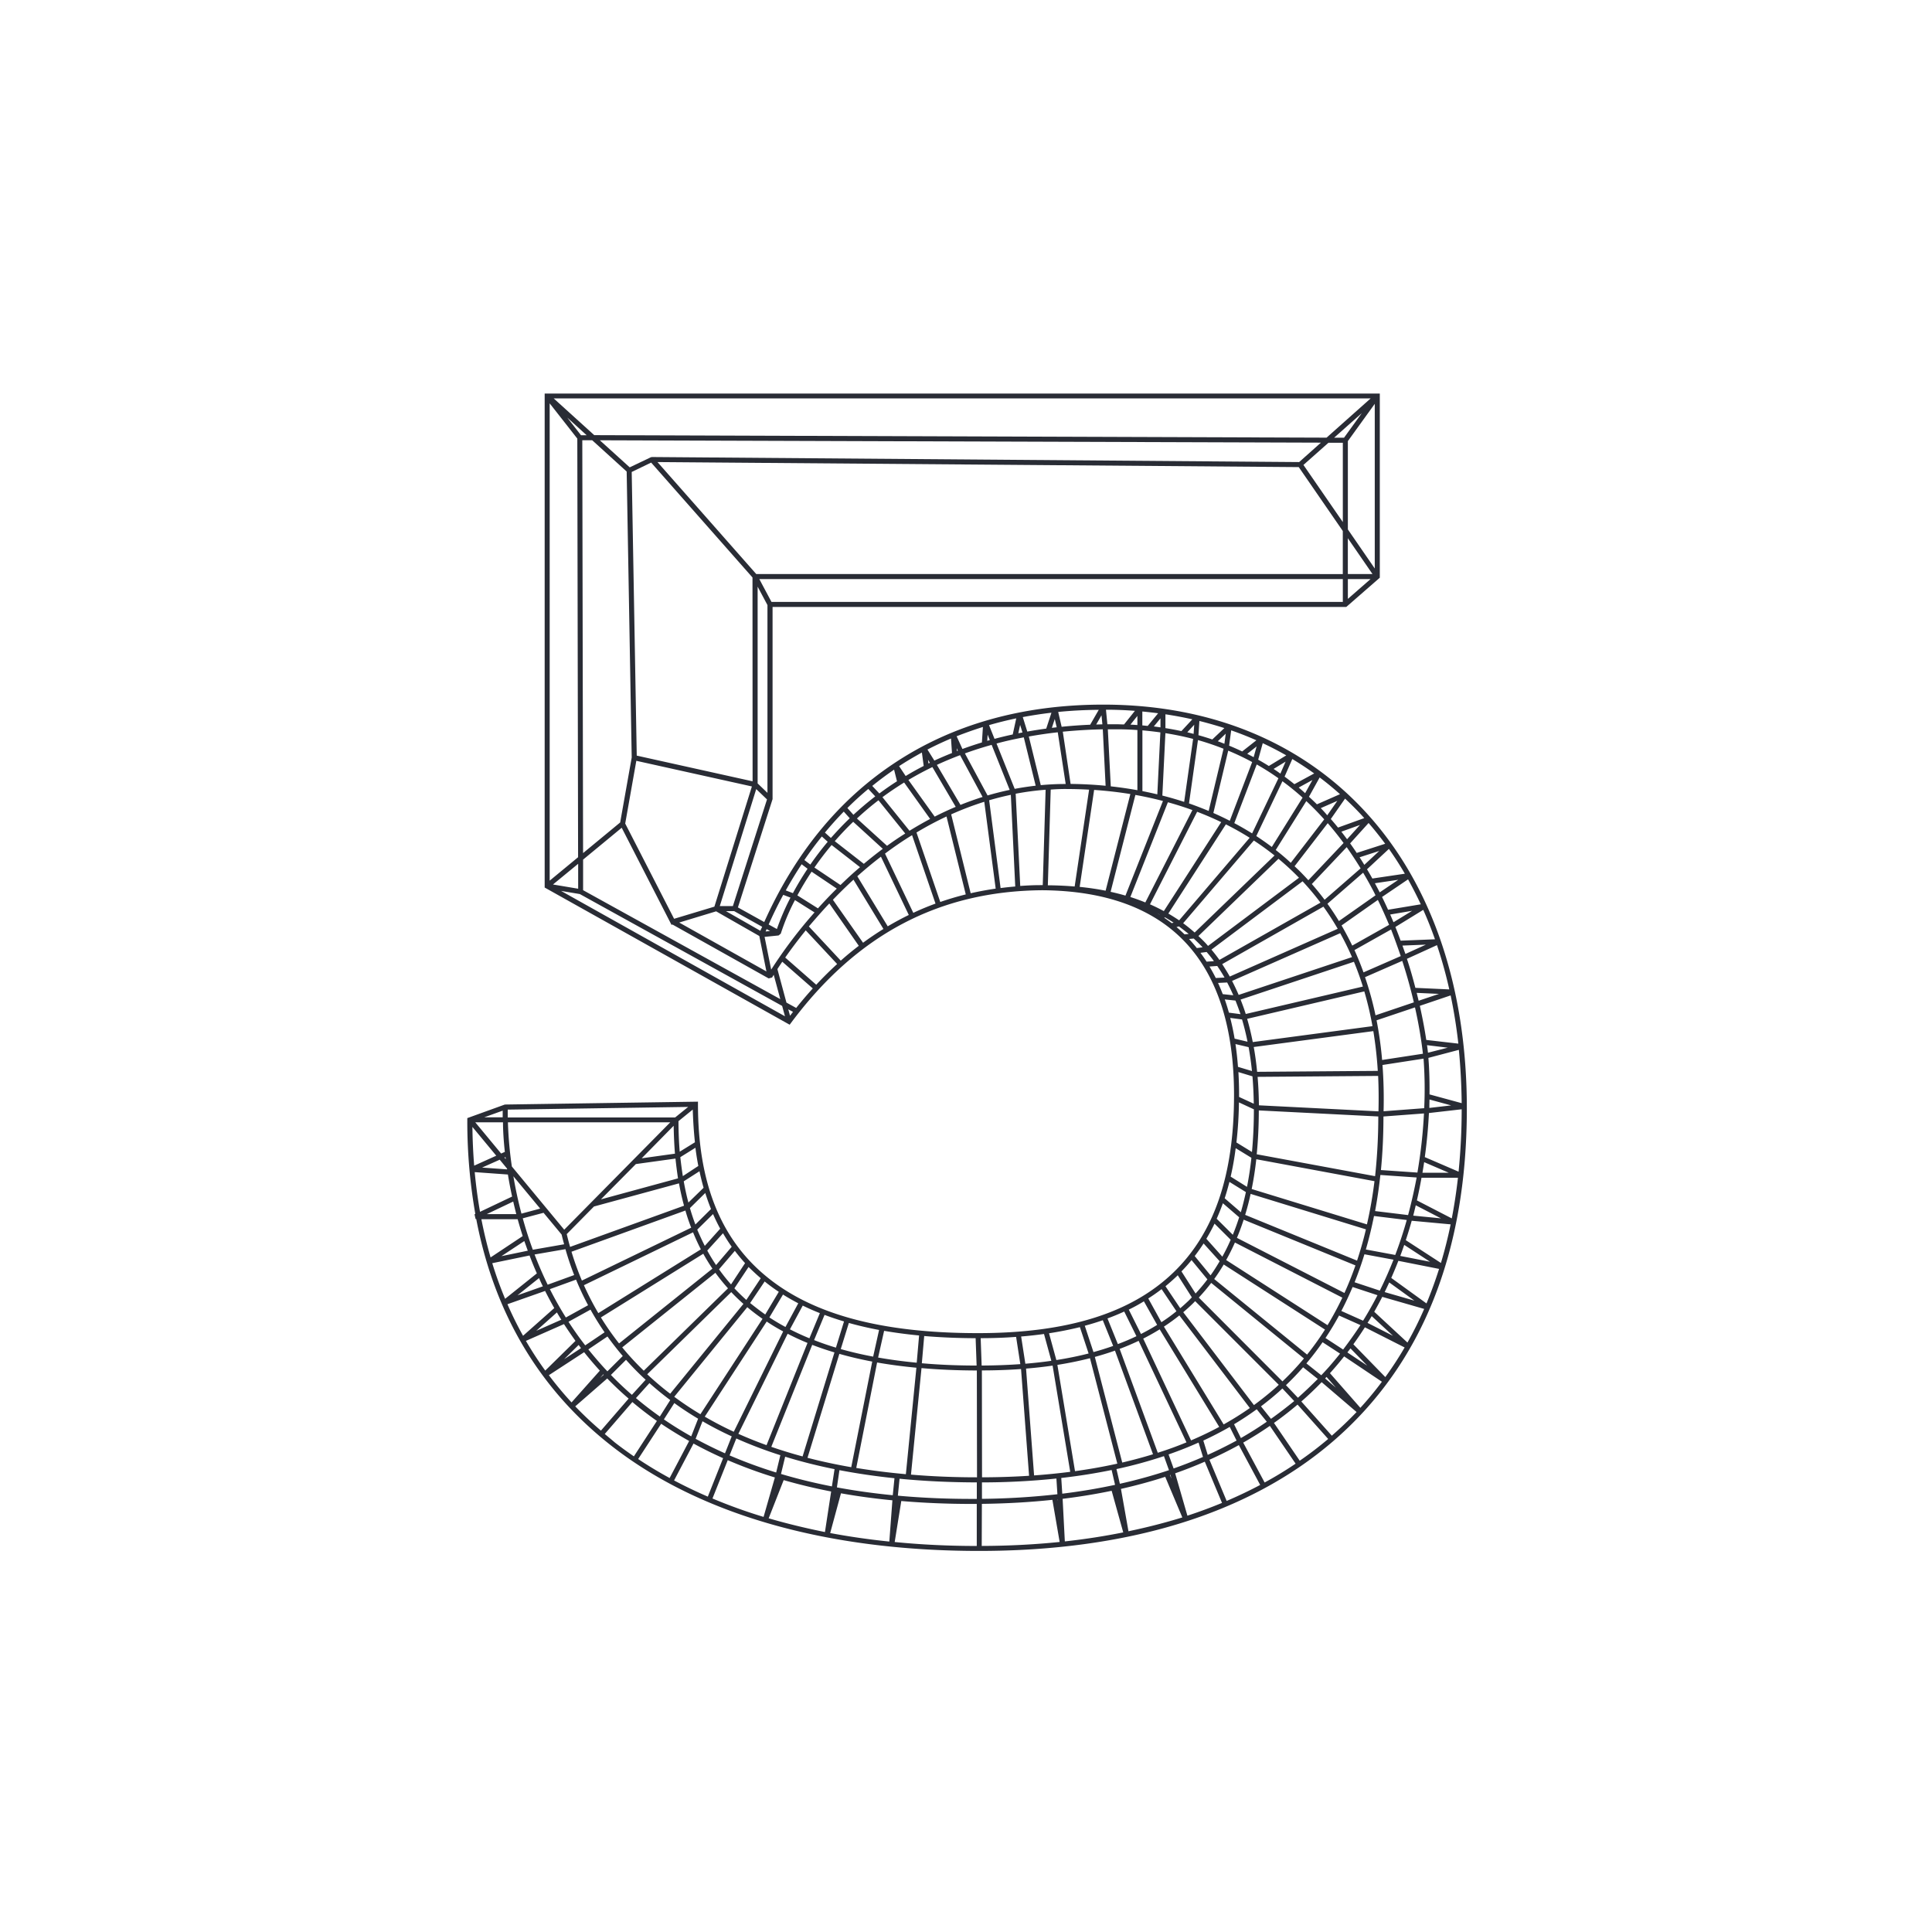 <svg xmlns="http://www.w3.org/2000/svg" viewBox="0 0 767.13 767.13"><defs><style>.cls-1{fill:#292c35;}</style></defs><g id="Layer_2" data-name="Layer 2"><path class="cls-1" d="M438.07,279.78c-32,0-60,7.89-83.27,23.45-22,14.66-39.21,35.81-51.35,62.88L293,360.3l13.76-43V241H534.56l13.31-11.61V156.26H216.27V352.41l97.28,54.47.52-.7c26.16-35.11,58.78-52.35,99.69-52.7,25.27.17,44.56,7.27,57.32,21.14,12.55,13.64,18.91,33.89,18.91,60.2,0,31.85-7.9,54.92-24.16,70.52-16.8,16.13-42.15,24-77.49,24-38.64,0-66.37-7.56-84.78-23.11-17.78-15-26.42-37.2-26.42-67.8v-1l-76.68,1.14-14.91,5.39V445A211.88,211.88,0,0,0,188.73,482l-.32.15.43,1.9h.26c7.17,37.54,25.17,67.76,53.8,90.12,34.87,27.25,85.32,41.65,145.89,41.65,29.19,0,55.85-3.63,79.26-10.78,23.86-7.3,44.43-18.28,61.15-32.66,35.32-30.37,53.23-74.88,53.23-132.28C582.43,342.72,525.77,279.78,438.07,279.78Zm27.11,307.4-.63-1.5.18-.06ZM242.57,545.94l6-6c2.09,2.35,4.35,4.7,6.8,7,.32.31.66.6,1,.9l-5.46,6Q246.58,550.08,242.57,545.94Zm61.05-37.11q2.67,2.16,5.61,4.11l-5.38,9c-2.07-1.44-4.06-3-6-4.55ZM469.79,366.58l28.06-32.84q4.27,2.79,8.22,5.94l-31.71,30.59C472.9,369,471.38,367.74,469.79,366.58Zm-57-15.12v0c-2.6,0-5.16.14-7.69.32l-1.81-36.62a108.08,108.08,0,0,1,11.89-1.58l-1.14,37.86h-.31ZM304.73,314.81l-3.9-3.74V232.94l3.9,7.31Zm-3.23,56.85,2.82,14.06-34.63-19.41,14.66-4.45Zm-71.93-18.78-10-1.68,10-8.22ZM515.85,183.47l-257-2-.44.1-8.37,4-11.87-10.75,286.32.94Zm11.64-7.67,5.7,0v31.5l-15.64-22.69ZM283.66,360l-16,4.82L248.25,327l4.41-24.91,45.89,10.18Zm15.17-49.77-46-10.2-2-112.63,7.72-3.72,40.24,45.62Zm-50-123,2,113.53-4.58,25.81-14.73,12.16-.31-163.92h3.94Zm-18.14-14.42-5.45-7,7.69,7Zm.84,180.65,0-12.14,15.33-12.65,19.77,38.55.39-.12,38.2,21.4,1.36-.37s.23-.4.64-1.07l2.61,9.66Zm68.74-40.14,4.28,4.1L291,359.78h-5.2Zm0-85.4-39.21-44.45,254.63,2,17.49,25.37v17.1Zm233.4-54.12h-3.94l11-9.77Zm1.51,39.92,9.78,14.2h-9.78Zm-8.45-39.94-290.78-1-16.1-14.59H544.24Zm-297.5.37.31,166.22-11.28,9.31V160.16Zm1,180.85,80.33,44.41,1.12,4.12-88.9-49.78ZM313,400.77l1.88,1-1.18,1.55Zm-.73-2.68-3.59-13.3c.54-.84,1.19-1.82,1.94-2.92l12.11,10.6q-3.36,3.7-6.59,7.75ZM306.21,385l-2.62-13,5.56-.56.87-.72a82.27,82.27,0,0,1,5.63-13.33l7.77,4.9A185.06,185.06,0,0,0,306.21,385ZM304,369.86c.13-.32.27-.63.41-.94l1.37.76ZM544.66,522.59l8.46,7.82L543,525.27C543.59,524.38,544.13,523.49,544.66,522.59Zm-3.43,1.81-8.63-3.86c1.61-3.07,3.09-6.24,4.47-9.52l9.88,3.26Q544.34,519.38,541.23,524.4Zm-5,11,6.65,6.85L535,537Zm-2.88.48-7.05-4.6q2.88-4.31,5.39-8.93l8.5,3.8Q537,531,533.32,535.84Zm-28.66,27.53-4-5q3.58-2.7,6.91-5.63c.54-.48,1.07-1,1.6-1.46l4.69,5C510.89,558.74,507.84,561.12,504.66,563.37ZM492.72,571,490,565.52q4.69-2.81,9-5.95l4,4.95Q498.05,567.94,492.72,571Zm-13.17,6.69L477.8,572q5.44-2.52,10.49-5.42L491,572C487.3,574,483.48,575.91,479.55,577.68ZM466,583.08l-2-5.58q6.18-2.14,11.91-4.71l1.75,5.71C473.92,580.14,470,581.67,466,583.08Zm-44.21,10-.4-6.23q10.38-1.18,20-3.16l1.36,5.89Q432.65,591.75,421.8,593.09ZM420,595.93l-.11-.61h.07Zm-30.1-.79v-6.53a286.6,286.6,0,0,0,29.56-1.54l.4,6.24A291.1,291.1,0,0,1,389.86,595.14ZM263.61,563.59l4.14-6.48c3,2.18,6.17,4.26,9.45,6.21l-2.74,7Q268.83,567.17,263.61,563.59Zm39.16-39.93-24.66,37.88q-5.43-3.25-10.39-6.93l29-35.57Q299.61,521.47,302.77,523.66Zm8.21,5-19.62,39.84q-6-2.78-11.52-6l24.59-37.76C306.52,526.15,308.71,527.46,311,528.68Zm9.66,4.56-16.27,40.6q-5.79-2.08-11.19-4.5l19.57-39.73Q316.53,531.56,320.64,533.24Zm10.7,3.77-12.66,41.31q-6.4-1.73-12.42-3.81L322.5,534C325.34,535.08,328.28,536.09,331.34,537Zm15,3.62L338,582.57q-9-1.56-17.37-3.73l12.65-41.27Q339.49,539.34,346.3,540.63Zm17.53,2.44-4.18,42.3q-10.2-.92-19.7-2.48L348.27,541Q355.7,542.3,363.83,543.07Zm24,1.1.07,42.44q-13.62,0-26.22-1.07l4.18-42.29Q376.22,544.14,387.79,544.17Zm17.55-.57,3.19,42.4q-9.06.59-18.68.61l-.06-42.44Q397.89,544.14,405.34,543.6Zm12.53-1.35,7,42.18q-7,.9-14.35,1.43l-3.19-42.42C411,543.13,414.47,542.74,417.87,542.25ZM278.94,564.33q5.56,3.23,11.6,6l-2.67,6.73q-6-2.69-11.66-5.76Zm13.42,6.84a168.68,168.68,0,0,0,17.49,6.64l-1.66,6.87a182.87,182.87,0,0,1-18.5-6.79Zm17.75,14.09,1.65-6.85q9.38,2.88,19.61,4.94l-1.05,6.85Q319.82,588.15,310.11,585.26Zm22.2,5.33,1-6.84c7,1.34,14.28,2.41,21.85,3.2l-.67,6.75Q343,592.58,332.31,590.59Zm24.2,3.29.67-6.73q14.63,1.43,30.68,1.46l0,6.55Q371.51,595.25,356.51,593.88Zm70.34-9.73-7-42.2q6.76-1.07,12.94-2.65l10.86,41.86Q435.55,582.95,426.85,584.15Zm18.75-3.42-10.88-41.94q4.13-1.14,8-2.5l15.1,41.15Q451.89,579.25,445.6,580.73Zm14.11-3.89L444.58,535.6q3.9-1.47,7.53-3.2l19,40.31Q465.59,575,459.71,576.84Zm.76-49,23.64,38.73c-3.57,1.93-7.31,3.71-11.18,5.36l-19-40.41C456.18,530.37,458.36,529.15,460.47,527.84Zm48.75,20.66L476,515.22a76.14,76.14,0,0,0,4.93-5.82l36.82,30A108.72,108.72,0,0,1,509.22,548.5ZM519,537.86l-36.88-30c1.34-1.85,2.59-3.78,3.78-5.77l40.21,25.84A109.5,109.5,0,0,1,519,537.86Zm-28.62-44.48L533,515.25a122.56,122.56,0,0,1-5.88,10.93l-40.25-25.86C488.12,498.09,489.27,495.77,490.34,493.38Zm26.83-143.45a106,106,0,0,1,7.11,8.48l-40.13,22.74c-1-1.42-2.07-2.78-3.17-4.09Zm23.07-5.16-14.33,12.49q-2.42-3.22-5.07-6.25l13.85-14.64C536.61,339.07,538.46,341.86,540.24,344.77ZM561.39,398l-15.22,5.14A128.31,128.31,0,0,0,542,388l14.78-6.47C558.74,387.5,560.23,393.08,561.39,398Zm1.14-3.77,8.83.41-8.07,2.72C563.05,396.38,562.8,395.34,562.53,394.27Zm3,45.79-16.16,1.22a181.76,181.76,0,0,0-.43-18.37l16.3-2.52A162.78,162.78,0,0,1,565.5,440.06Zm-19.51,27L499,458.32c.54-5.52.82-11.31.83-17.41l47.44,2.4A220.09,220.09,0,0,1,546,467.05Zm1.35-25.74-47.5-2.4q-.06-5.84-.52-11.3l47.86-.37Q547.53,434.1,547.34,441.31Zm1.42-20.4a149.34,149.34,0,0,0-2.2-15.75L561.84,400A177.69,177.69,0,0,1,565,418.4Zm8.11-45.43,9.27-.37-8.12,3.7C557.65,377.71,557.27,376.6,556.87,375.48Zm-.68,4.16-14.82,6.48q-1.64-4.55-3.59-8.85l14.54-8.18C553.76,372.68,555,376.21,556.19,379.64ZM552,363.12l8.71-1.47-7.4,4.54C552.88,365.17,552.44,364.15,552,363.12Zm-.43,4.1-14.64,8.24q-2-4.12-4.24-8l14.41-10.13C548.72,360.63,550.21,364,551.56,367.22Zm-4-13.4q-.81-1.57-1.65-3.12l9.3-1.37-7.39,5Zm-1.81.86.41.82-14.54,10.22q-2.14-3.53-4.55-6.87l14.17-12.33Q543.61,350.47,545.78,354.68Zm-5.93-14.28,7.82-2.52-5.93,5.52Q540.81,341.89,539.85,340.4ZM525.48,360a102.18,102.18,0,0,1,5.68,8.79L488.3,387.75c-.94-1.71-2-3.35-3-4.94Zm6.67,10.54q2.55,4.59,4.68,9.5l-45,15c-.81-1.91-1.69-3.75-2.62-5.55Zm5.45,11.35c1.31,3.19,2.5,6.46,3.55,9.84l-46.51,10.89c-.62-2-1.32-3.86-2.05-5.72Zm4.12,11.76a131.1,131.1,0,0,1,3.24,13.8l-47.53,6.32c-.62-3.2-1.37-6.27-2.23-9.23Zm3.58,15.77a157.11,157.11,0,0,1,1.77,15.79l-47.91.37c-.33-3.39-.77-6.68-1.34-9.85Zm-47.47,28.83L492,435.56c0-.25,0-.49,0-.74,0-3.13-.1-6.17-.27-9.14l5.58,1.69Q497.75,432.64,497.83,438.28Zm-5.89-.53,5.93,2.75v.28c0,5.83-.27,11.37-.76,16.67l-6.17-3.79A156.24,156.24,0,0,0,491.94,437.75Zm6.89,22.57L545.76,469q-1.1,8.91-3,17.16L497,472.12Q498.15,466.45,498.83,460.32Zm-2.26,13.76,45.79,14.08c-1,4.28-2.2,8.41-3.52,12.42l-44.43-18.17C495.23,479.72,495.94,477,496.57,474.08Zm-2.76,10.24,44.39,18.16c-1.31,3.78-2.77,7.42-4.37,10.95l-42.69-21.89C492.12,489.22,493,486.81,493.81,484.32Zm57.8,24.92,10,7.23-11.81-3.4C550.42,511.79,551,510.52,551.61,509.24Zm-3.75,3.24-10-3.31q2.16-5.39,3.91-11.11l11.54,2.15C551.68,504.29,549.89,508.39,547.86,512.48Zm9.7-18.15L567.82,501,556,498.69C556.54,497.24,557.06,495.78,557.56,494.33Zm-3.55,4-11.68-2.17c1.25-4.29,2.32-8.73,3.24-13.3l13,1.59C557.29,489,555.78,493.63,554,498.31Zm8.14-19.72,10,5.18-11-1.07Q561.66,480.63,562.15,478.59Zm-3,3.89L546,480.87c.87-4.63,1.56-9.41,2.1-14.33l14.4,1C561.59,472.35,560.48,477.35,559.1,482.48Zm6.38-21,9.71,4.18H564.81C565.05,464.21,565.28,462.82,565.48,461.44Zm-2.67,4.12-14.54-1q1-10.23,1-21.27l16.09-1.21A198.28,198.28,0,0,1,562.81,465.56Zm4.79-29,8.55,2.33-8.65,1C567.54,438.72,567.58,437.62,567.6,436.55ZM567,418c-.08-.71-.2-1.73-.38-3l8.22,1Zm-.68-5.08c-.51-3.41-1.32-8-2.56-13.54L576,395.24q1.95,9.28,3.06,19.15ZM562,392.24c-.94-3.62-2-7.48-3.36-11.52l11.93-5.44a174.32,174.32,0,0,1,4.89,17.58Zm-5.85-18.73q-1-2.7-2.09-5.44l11.07-6.8q2.54,5.69,4.65,11.69Zm-5-12.28c-.76-1.69-1.55-3.38-2.39-5.07l10.33-7q2.68,4.82,5.06,9.91Zm-6.23-12.4c-.69-1.24-1.4-2.46-2.12-3.67l8.69-8.09q3.36,4.76,6.33,9.85Zm-6.21-10.16q-1.29-1.94-2.62-3.79l7.33-8.1q3.45,4,6.59,8.25Zm-3.83-5.44c-.75-1-1.5-2-2.27-3l7.4-2.67Zm-1.38,1.49-14,14.79c-.73-.81-1.48-1.61-2.24-2.39-1-1.08-2.13-2.13-3.23-3.17l13.17-17.1Q530.45,330.6,533.49,334.72Zm-43.4-7.89L499,303.54a101.05,101.05,0,0,1,8.62,5.48l-10.45,21.89C494.85,329.48,492.5,328.11,490.09,326.83Zm-33.48,32.24,18.72-36.74c3.28,1.24,6.46,2.62,9.56,4.11l-22.78,35.32C460.33,360.8,458.51,359.9,456.61,359.07ZM402.9,313.23l-7.21-18c3.63-1,7.24-1.77,10.82-2.46l4.72,19.2C408.4,312.3,405.62,312.71,402.9,313.23Zm-10.77,2.62-9-16.7q5.31-1.92,10.62-3.39l7.16,17.88Q396.43,314.58,392.13,315.85Zm-21,8.4-10.43-14.56q4.71-2.79,9.52-5.11l9.26,15.79Q375.19,322.18,371.14,324.25Zm-10,5.61-10.74-13.33c2.82-2.09,5.69-4,8.61-5.82l10.32,14.46Q365.1,327.42,361.15,329.86ZM343,343l-11.54-9q1.88-2.16,3.94-4.32,1.66-1.74,3.38-3.37l11.75,10.73C347.89,339,345.38,341,343,343Zm-7,6.23-2.28,2.18-10.34-6.94c2-2.9,4.26-5.9,6.82-8.94l11.28,8.79C339.52,346,337.7,347.62,336,349.23Zm-11.2,11.46-8.19-5.16c1.56-2.89,3.42-6.06,5.65-9.41l10,6.72C329.56,355.5,327.07,358.13,324.77,360.69Zm27.42-24.84L340.26,325q4.17-3.89,8.55-7.24l10.63,13.2C356.92,332.53,354.5,334.18,352.19,335.85Zm16.26-34.17.74,1.2-.55.27Zm12.9,17.92L372,303.71c3.05-1.42,6.13-2.69,9.21-3.86l8.94,16.59C387.16,317.39,384.21,318.45,381.35,319.6Zm-1.49-22.53.45,1-.38.15ZM392,294.15l.16-2.45.86,2.17Zm12.34-3,.72-3.31.93,3Zm8.92,20.63-4.75-19.34q5.83-1.05,11.49-1.67l3.15,20.53C419.76,311.29,416.46,311.46,413.23,311.76ZM417.66,289l1.15-3.51.77,3.29Zm20.22.61L439,312q-6.82-.66-13.9-.73L422,290.53C427.47,290,432.8,289.68,437.88,289.59Zm-2.62-1.93,2.11-3.67.35,3.6Zm16.36.21c-.92-.06-1.83-.13-2.76-.17l2.76-3.45Zm0,2v23.87q-5.19-.94-10.57-1.53l-1.17-22.65c1.3,0,2.58,0,3.85,0C446.4,289.58,449,289.69,451.62,289.87Zm34.55,5.43c-.87-.34-1.74-.68-2.62-1l3.15-3Zm-.35,2L479.92,322q-3.82-1.59-7.81-3l3.56-25.14A106.88,106.88,0,0,1,485.82,297.3Zm-37,58.86,14.91-37.63q5,1.38,9.73,3.1l-18.69,36.68Q451.86,357.14,448.8,356.16Zm0-40.87L439,353.67c-3.3-.66-6.74-1.16-10.3-1.52l5.74-38.5Q441.79,314.15,448.83,315.29Zm2,.33q5.6,1,10.95,2.4l-14.89,37.57q-2.88-.84-5.9-1.5Zm23.12-24.24c-.83-.22-1.67-.44-2.51-.63l2.75-3Zm-.2,2-3.55,25c-2.83-.93-5.72-1.76-8.66-2.51l1.21-24.78Q468.36,292,473.73,293.39Zm-13-2.58-1.21,24.59q-2.93-.7-5.92-1.29V290C456,290.21,458.4,290.48,460.75,290.81Zm-2.61-2.36,2.65-3.22v3.57C459.91,288.68,459,288.55,458.14,288.45Zm-34.69,24.83c3,0,6,.09,9,.25L426.71,352c-3.43-.29-7-.46-10.65-.48l1.14-38C419.26,313.35,421.34,313.28,423.45,313.28Zm58.34,9.53,5.9-24.76a101,101,0,0,1,9.51,4.53l-8.89,23.32Q485.12,324.27,481.79,322.81Zm16-22.17c-.84-.45-1.69-.9-2.55-1.33l3.73-2.94Zm7.89,4.68,4.8-2.92-2.08,4.77C507.53,306.54,506.63,305.92,505.71,305.32Zm3.54,4.87q4.11,3,8,6.51L505,336.3c-2-1.5-4.05-2.95-6.17-4.33Zm6.43,2.52,5.48-3-2.9,5.23C517.41,314.18,516.55,313.44,515.68,312.71Zm-9.11,24.81,12.16-19.44q3.67,3.42,7.11,7.25l-13.28,17.25C510.63,340.82,508.64,339.14,506.57,337.52Zm17.87-16.64L531,318l-4,5.73C526.19,322.73,525.32,321.8,524.44,320.88Zm-1.5-1.52q-1.56-1.56-3.16-3l4.25-7.67q4.17,3.13,8.07,6.64Zm-8.94-8q-1.75-1.41-3.55-2.75l-.35-.24,3.07-7q4.47,2.69,8.69,5.73Zm-10.15-7.22q-2.09-1.31-4.23-2.51l1.81-6.55q4.79,2.24,9.34,4.84Zm-10.58-5.78c-1.71-.81-3.43-1.58-5.19-2.3l.82-6.07q5.1,1.77,10,3.94Zm-11.87-4.76c-1.81-.61-3.64-1.18-5.5-1.69l.38-5.65q5,1.25,9.91,2.82Zm-12.26-3.32c-2.09-.44-4.2-.84-6.35-1.18v-5.49q5.43.81,10.68,2Zm-13.39-2.05c-.71-.07-1.41-.15-2.13-.21v-5.52c2.11.19,4.2.43,6.27.7Zm-9.39-.59c-.87,0-1.74-.06-2.62-.07-1.35,0-2.68,0-4,0l-.56-5.78q5.83,0,11.49.45Zm-13.45.11q-5.85.25-11.33.82l-1.37-5.89c5.24-.53,10.62-.8,16.11-.85Zm-17.45,1.54c-2.56.34-5.07.74-7.52,1.18l-1.79-5.75q5.6-1.06,11.38-1.74Zm-13.3,2.33q-3.71.79-7.23,1.74l-2.18-5.45q5.29-1.53,10.81-2.69Zm-12.24,3.17q-4,1.22-7.73,2.59l-2.31-5.05q5.1-2,10.44-3.69ZM378,299q-3.62,1.45-7,3l-2.74-4.38q4.58-2.37,9.35-4.38Zm-11.23,5.13c-2.5,1.28-4.88,2.61-7.16,4L357,304.2c2.94-1.93,6-3.72,9.05-5.4Zm-10.61,6.09c-2.48,1.58-4.81,3.2-7,4.84l-2.82-3q4.2-3.4,8.67-6.46Zm-8.63,6c-3.16,2.42-6,4.88-8.67,7.31l-2.39-2.7q4-4,8.31-7.57Zm-10.12,8.68q-1.84,1.75-3.49,3.48c-1.39,1.45-2.7,2.9-4,4.34l-2.37-2.13q3.6-4.35,7.48-8.33Zm-8.75,9.34c-2.59,3.08-4.88,6.12-6.91,9.05l-2.36-1.8c2.2-3.25,4.52-6.36,6.93-9.35Zm-8,10.71c-2.3,3.44-4.22,6.71-5.82,9.68L312,353.55c2-3.58,4.09-7.05,6.3-10.38Zm8.65,13.8L341,375.55q-3.65,2.77-7.16,5.89l-12.67-13.58C323.62,365,326.3,361.9,329.26,358.76Zm1.41-1.48c2.11-2.19,4.34-4.41,6.71-6.63l1.46-1.35,11.89,19.57q-4.12,2.55-8.09,5.47Zm9.69-9.34c2.88-2.57,6-5.19,9.38-7.77l11.06,23.14q-4.26,2.08-8.36,4.51Zm11-9c3.36-2.5,6.94-5,10.74-7.31l9.31,27.17q-4.49,1.63-8.82,3.67Zm12.5-8.37a130.5,130.5,0,0,1,11.92-6.36l7.64,30.94q-5.16,1.28-10.12,3Zm13.77-7.2a120.71,120.71,0,0,1,13.14-5l4.53,34.48q-5.06.74-9.93,1.84Zm15.08-5.6c2.8-.82,5.67-1.55,8.61-2.16L403.12,352q-2.94.24-5.82.62Zm67.79,45.42-.08,0-1.06-.65Zm2,1.06c1.18.67,2.33,1.37,3.45,2.11l-.76.2c-.95-.74-1.94-1.45-2.95-2.14Zm1.37-1.52,22.83-35.4q4.89,2.46,9.45,5.33l-28,32.78C466.76,364.49,465.34,363.57,463.87,362.72ZM507.64,341a103.54,103.54,0,0,1,8.14,7.52l-36.11,27.07c-.21-.24-.41-.49-.62-.72-1-1.11-2.1-2.17-3.2-3.21Zm-28.53,37c1,1.17,2,2.38,2.89,3.64l-2.9.2c-.78-1.21-1.59-2.37-2.44-3.51Zm4.22,5.55c1,1.49,2,3,2.88,4.61l-3.47.17c-.78-1.57-1.62-3.08-2.49-4.56Zm3.93,6.56c.86,1.64,1.68,3.33,2.44,5.08l-4.19-.45c-.58-1.52-1.21-3-1.87-4.45Zm3.3,7.18c.7,1.75,1.36,3.54,2,5.4l-4.6-.6q-.75-2.7-1.65-5.25Zm2.61,7.5q1.26,4.25,2.18,8.84l-5.13-1.22q-.72-4.26-1.74-8.23Zm2.61,11c.55,3.06,1,6.22,1.33,9.49l-5.55-1.67q-.35-4.67-1-9.05Zm1.11,43.93q-.64,6-1.75,11.54l-6.49-4.06c.84-3.6,1.5-7.38,2-11.3Zm-2.19,13.62q-.88,4.11-2,8l-6.42-5.54c.69-2.11,1.31-4.28,1.88-6.51Zm-2.67,10c-.77,2.39-1.6,4.72-2.52,6.95l-6.41-6.37q1.33-3,2.47-6.15Zm-3.37,8.92c-1,2.32-2.12,4.57-3.31,6.72L479,491.87c1.16-1.94,2.25-3.94,3.25-6Zm-4.37,8.53c-1.14,1.94-2.33,3.82-3.62,5.61l-6.29-7.66c1.23-1.62,2.42-3.29,3.53-5ZM479.42,508a72.29,72.29,0,0,1-4.7,5.61l-5.6-8.78c1.4-1.45,2.75-2.93,4-4.49Zm-4.87,8.64,33.2,33.21c-.51.47-1,.94-1.52,1.39q-4,3.51-8.33,6.67l-28.07-36.87q1.8-1.53,3.49-3.15C473.75,517.49,474.14,517.06,474.55,516.65Zm21.72,42.44a122.37,122.37,0,0,1-10.4,6.51l-23.72-38.83q3.21-2.1,6.13-4.45ZM461.15,525l-5.21-9.43q2.76-1.75,5.29-3.7l5.89,8.78C465.21,522.22,463.23,523.67,461.15,525Zm-1.69,1.07q-3.09,1.92-6.42,3.61L448.2,520c2.09-1,4.1-2.12,6-3.29Zm-8.22,4.49q-3.56,1.7-7.38,3.13l-4.11-10.18c2.29-.84,4.51-1.76,6.64-2.74ZM442,534.42c-2.52.89-5.12,1.71-7.82,2.45l-3.45-10.46c2.46-.66,4.85-1.39,7.15-2.19Zm-9.75,3q-6.11,1.56-12.81,2.61l-2.91-10.63q6.42-1,12.26-2.44Zm-14.8,2.91c-3.33.48-6.77.86-10.32,1.16l-1.67-10.81q4.67-.39,9.08-1Zm-12.32,1.32q-7.37.52-15.35.56l-.39-10.87q7.32,0,14.07-.51Zm-17.35.56q-11.47,0-21.75-.91l.94-10.81q9.66.82,20.42.86ZM364,541.08c-5.35-.51-10.45-1.19-15.33-2.05l2.38-10.6q6.65,1.14,13.89,1.84Zm-17.3-2.41q-6.73-1.26-12.86-3l3.21-10.37c3.83,1.07,7.83,2,12,2.78Zm-14.78-3.57c-3-.9-5.89-1.9-8.67-3l4.15-10c2.49.94,5.06,1.8,7.73,2.6Zm-10.53-3.71c-2.69-1.1-5.26-2.29-7.73-3.56l5.08-9.43c2.19,1.08,4.45,2.08,6.8,3Zm-9.51-4.49q-3.31-1.78-6.38-3.8l5.4-9.08c1.94,1.23,4,2.38,6.06,3.48Zm-45.77,26.5a119.08,119.08,0,0,1-9.12-7.72l33.36-32.63q2.29,2.43,4.84,4.68ZM247.06,535l37-29.62a73.66,73.66,0,0,0,5,6.17l-33.44,32.71A110.57,110.57,0,0,1,247.06,535Zm-16.36.3L224,539.69l5.75-5.65Zm-4.95-10.48,8.72-4.81c1.63,2.93,3.48,5.94,5.59,9l-7.69,5.18Q228.8,529.59,225.75,524.85Zm-2.87-.81-9.94,4.4,8.19-7.29C221.7,522.12,222.28,523.08,222.88,524Zm-4.53-12.14,10.38-3.77a111.39,111.39,0,0,0,4.78,10.16l-8.83,4.87C222.35,519.42,220.24,515.65,218.35,511.9Zm-2.78-1.12-10.1,3.57,8.56-6.84C214.53,508.6,215,509.69,215.57,510.78Zm-3.3-12.64L224.52,496c.83,2.9,1.94,6.38,3.46,10.28l-10.52,3.83C215.5,506.07,213.78,502.07,212.27,498.14Zm40.21-35.9,15.73-2.18c.28,2.69.62,5.3,1,7.86l-30.61,8.34Zm-16.64,16.85,33.76-9.19c.56,3.05,1.22,6,2,8.87l-45.24,16.36c-.58-2-1-3.74-1.33-5.08Zm42.46,17-40.73,25.33a112.3,112.3,0,0,1-5.72-11.08l43.34-21Q276.62,492.85,278.3,496.1Zm-47.25,12.41a112.33,112.33,0,0,1-4.13-11.45l45.23-16.36q1,3.51,2.3,6.81Zm7.56,14.63,40.64-25.28q1.69,3.06,3.63,5.91l-37.07,29.7A109.14,109.14,0,0,1,238.61,523.14ZM285.5,504l6.28-7.33c1.29,1.68,2.62,3.31,4.06,4.87L290.27,510A71.68,71.68,0,0,1,285.5,504Zm-1.17-1.69c-1.25-1.85-2.41-3.77-3.5-5.76l6.25-6.87c1.09,1.84,2.22,3.65,3.46,5.37Zm-4.48-7.61c-1.06-2.08-2.05-4.23-3-6.46l6.28-6.18c.88,2,1.81,3.94,2.84,5.81Zm-3.74-8.49q-1.19-3.17-2.16-6.52l6.09-6c.69,2.19,1.44,4.32,2.28,6.37Zm-2.77-8.72q-1.08-4.08-1.85-8.43l6.25-4q.72,3.36,1.63,6.56ZM271.13,467c-.39-2.45-.72-5-1-7.53l6-3.74q.46,3.72,1.15,7.23Zm-3.1-8.92-13.24,1.84L267.49,447C267.55,450.83,267.72,454.51,268,458.06Zm-44,30.19-20.79-25.1a150.65,150.65,0,0,1-1.56-17.53h64.45Zm-23.54-30.92-1.51.68-10.26-12.39h11C199.72,448.61,199.94,452.6,200.45,457.33Zm.24,2.08c0,.28.07.56.1.84l-.53-.64Zm.62,4.6c0,.09,0,.19,0,.29l-9.93-.72,7-3.12Zm13.14,15.86-7.44,2c-1.39-5.26-2.43-10.25-3.2-14.83ZM205,482.09H193.27l10.51-5Q204.35,479.54,205,482.09Zm10.83-.53L223,490.2c.25,1.05.57,2.35,1,3.86l-12.43,2.17c-1.58-4.27-2.9-8.45-4-12.48Zm-6.28,15.05-10.45,2.17,9.08-6C208.64,494,209.09,495.31,209.57,496.61Zm.71,1.9q1.33,3.53,2.91,7.11l-12.61,10.09q-2.87-6.86-5.1-14.14Zm6.18,14.08q1.71,3.39,3.64,6.8l-12.39,11q-3.39-6.06-6.2-12.53Zm7.5,13.16c1.43,2.23,3,4.46,4.56,6.67l-12,11.79a137.69,137.69,0,0,1-7.68-11.79Zm8,11.16q2.94,3.71,6.24,7.32l-11.24,12.62a138.34,138.34,0,0,1-9-10.81Zm7.61,8.79.16.17-1.41,1.23Zm-5.94-9.9,7.6-5.13c1.84,2.57,3.85,5.16,6.07,7.75l-6.11,6.09C238.47,541.66,236,538.75,233.61,535.8Zm24.26,13.38q3.94,3.52,8.26,6.74L262,562.45q-4.93-3.48-9.49-7.32Zm15.76,23-7.74,14.69q-6.51-3.54-12.5-7.54l9.13-14Q267.88,568.93,273.63,572.16Zm1.74,1q5.69,3.11,11.75,5.81l-6.07,15.27q-6.93-3-13.4-6.43Zm13.59,6.6a181.55,181.55,0,0,0,18.72,6.87l-4.49,15.66A206.3,206.3,0,0,1,282.9,595Zm22.21,7.92c6.06,1.74,12.34,3.26,18.85,4.52l-2.46,16.1Q316,606,305.21,602.87Zm22.75,5.24q9.87,1.76,20.42,2.78l-1.22,16.38q-12.09-1.24-23.48-3.38ZM357.87,596q13.42,1.15,27.91,1.16h2.06l0,16.69q-16.85,0-32.59-1.57Zm32,1.13q14.56-.17,28-1.6l2.88,16.73q-14.92,1.53-30.94,1.58Zm32.06-2q10.06-1.23,19.47-3.19L446,608.46q-11.21,2.26-23.19,3.58Zm22.74-5.94-1.36-5.87a177.46,177.46,0,0,0,18.85-5.14l2,5.58A199.64,199.64,0,0,1,444.66,589.15Zm33.73-8.77,6.82,16.33q-6.66,2.76-13.74,5.08L466.62,585Q472.68,582.88,478.39,580.38Zm1.83-.8q6-2.7,11.67-5.82l8.48,15.82q-6.42,3.4-13.32,6.35Zm13.41-6.81q5.47-3.12,10.58-6.64l10.22,15q-5.89,4-12.3,7.48ZM505.85,565q4.86-3.45,9.36-7.28l12.16,13.64Q522,575.92,516.08,580Zm9.51-10-4.75-5q3.57-3.4,6.81-7.1l5.83,4.63C520.72,550.06,518.1,552.56,515.36,555Zm3.36-13.64q3.39-4,6.43-8.41l6.94,4.52q-2.15,2.7-4.45,5.33-1.47,1.65-3,3.27Zm8,5.37,3.7,4.25-4.26-3.64Zm1.36-1.48c.34-.38.69-.75,1-1.13q2.42-2.73,4.63-5.54l15,10.06Q544.72,554,540.15,559Zm9.29-11.48c1.61-2.22,3.13-4.47,4.58-6.74l15.78,8a138.77,138.77,0,0,1-7.67,11.76Zm8.29-12.91c1.12-2,2.18-3.94,3.19-5.92l16.64,4.79q-3,6.92-6.64,13.35Zm6.76-13.43q1.5-3.4,2.82-6.79l16.17,3.2q-2.24,7.06-5,13.71Zm5.77-15q1.29-3.89,2.35-7.71L576,486.15q-1.62,7.89-3.86,15.33Zm4.41-15.79q1.05-4.57,1.83-9h14.47q-.93,8.29-2.45,16.15Zm3.14-17.19c.88-6.39,1.38-12.29,1.64-17.5l13-1.49a247.62,247.62,0,0,1-1.23,24.77Zm1.87-24.9c.09-7.42-.29-12.58-.45-14.5l12.1-3.19q1,10.31,1.12,21.17ZM540.22,323.22c.5.53,1,1.08,1.47,1.62l-10.41,3.76q-1.41-1.74-2.86-3.4l5.66-8.1C536.18,319.07,538.24,321.1,540.22,323.22ZM311,355.31l2.87,1.1a93.53,93.53,0,0,0-5.39,12.48l-3.27-1.81Q307.91,361,311,355.31Zm-9.08,14.28-13.67-7.81h3.26L302.64,368C302.4,368.5,302.14,369,301.91,369.59ZM306.33,239l-4.83-9.06H533.19V239Zm228.86-1.2v-7.86h9Zm0-27.58V175.15l10.68-14.8v65.38ZM324.1,391l-12.32-10.79c2.1-3,4.83-6.7,8.15-10.79l12.47,13.36Q328.16,386.65,324.1,391Zm143-22.9,1-.26c1.34,1,2.65,2,3.9,3l-1.66.16Q468.8,369.5,467.15,368.1Zm5,4.74,1.89-.18c1.21,1.12,2.39,2.27,3.51,3.48l-2.28.31c-.87-1.09-1.77-2.16-2.71-3.18C472.42,373.12,472.27,373,472.14,372.84Zm-4.93,134c.17-.16.31-.33.48-.48l5.59,8.78c-.45.45-.88.92-1.34,1.37-1.06,1-2.15,2-3.27,2.95l-5.86-8.74Q465.09,508.81,467.21,506.79Zm-165.14.75-5.69,8.57q-2.47-2.21-4.74-4.61l5.63-8.47C298.79,504.59,300.38,506.1,302.07,507.54Zm-26.14-54-6,3.71q-.48-5.85-.49-12.13l5.67-4.6C275.21,445,275.48,449.34,275.93,453.51Zm-7.81-9.89H201.6c0-1.38,0-2.42,0-3.11l71.65-1.07ZM199.6,441c0,.67,0,1.56,0,2.65h-7.34Zm-2.55,17.89-8.77,3.95q-.61-7.53-.7-15.38Zm-8.56,6.52,13.18.95c.45,2.77,1,5.7,1.67,8.75l-12.74,6.06Q189.25,473.46,188.49,465.38Zm17.06,18.71c.61,2.19,1.27,4.41,2,6.68l-12.76,8.48q-2.13-7.37-3.65-15.16Zm22.84,74.31,12.72-11.09c2.72,2.79,5.54,5.47,8.5,8l-11,12.71Q233.2,563.43,228.39,558.4Zm11.7,11,11-12.73q4.68,3.95,9.74,7.51l-9.14,14.06c-2.61-1.79-5.16-3.64-7.61-5.56C242.75,571.56,241.41,570.46,240.09,569.35Zm208,38.68-3-16.92q9.09-2.05,17.58-4.79l6.79,16.12Q459.18,605.69,448.11,608Zm80.77-38-12.15-13.62c2.8-2.45,5.48-5,8.07-7.68l13.87,11.86Q534,565.53,528.88,570Z"/></g></svg>